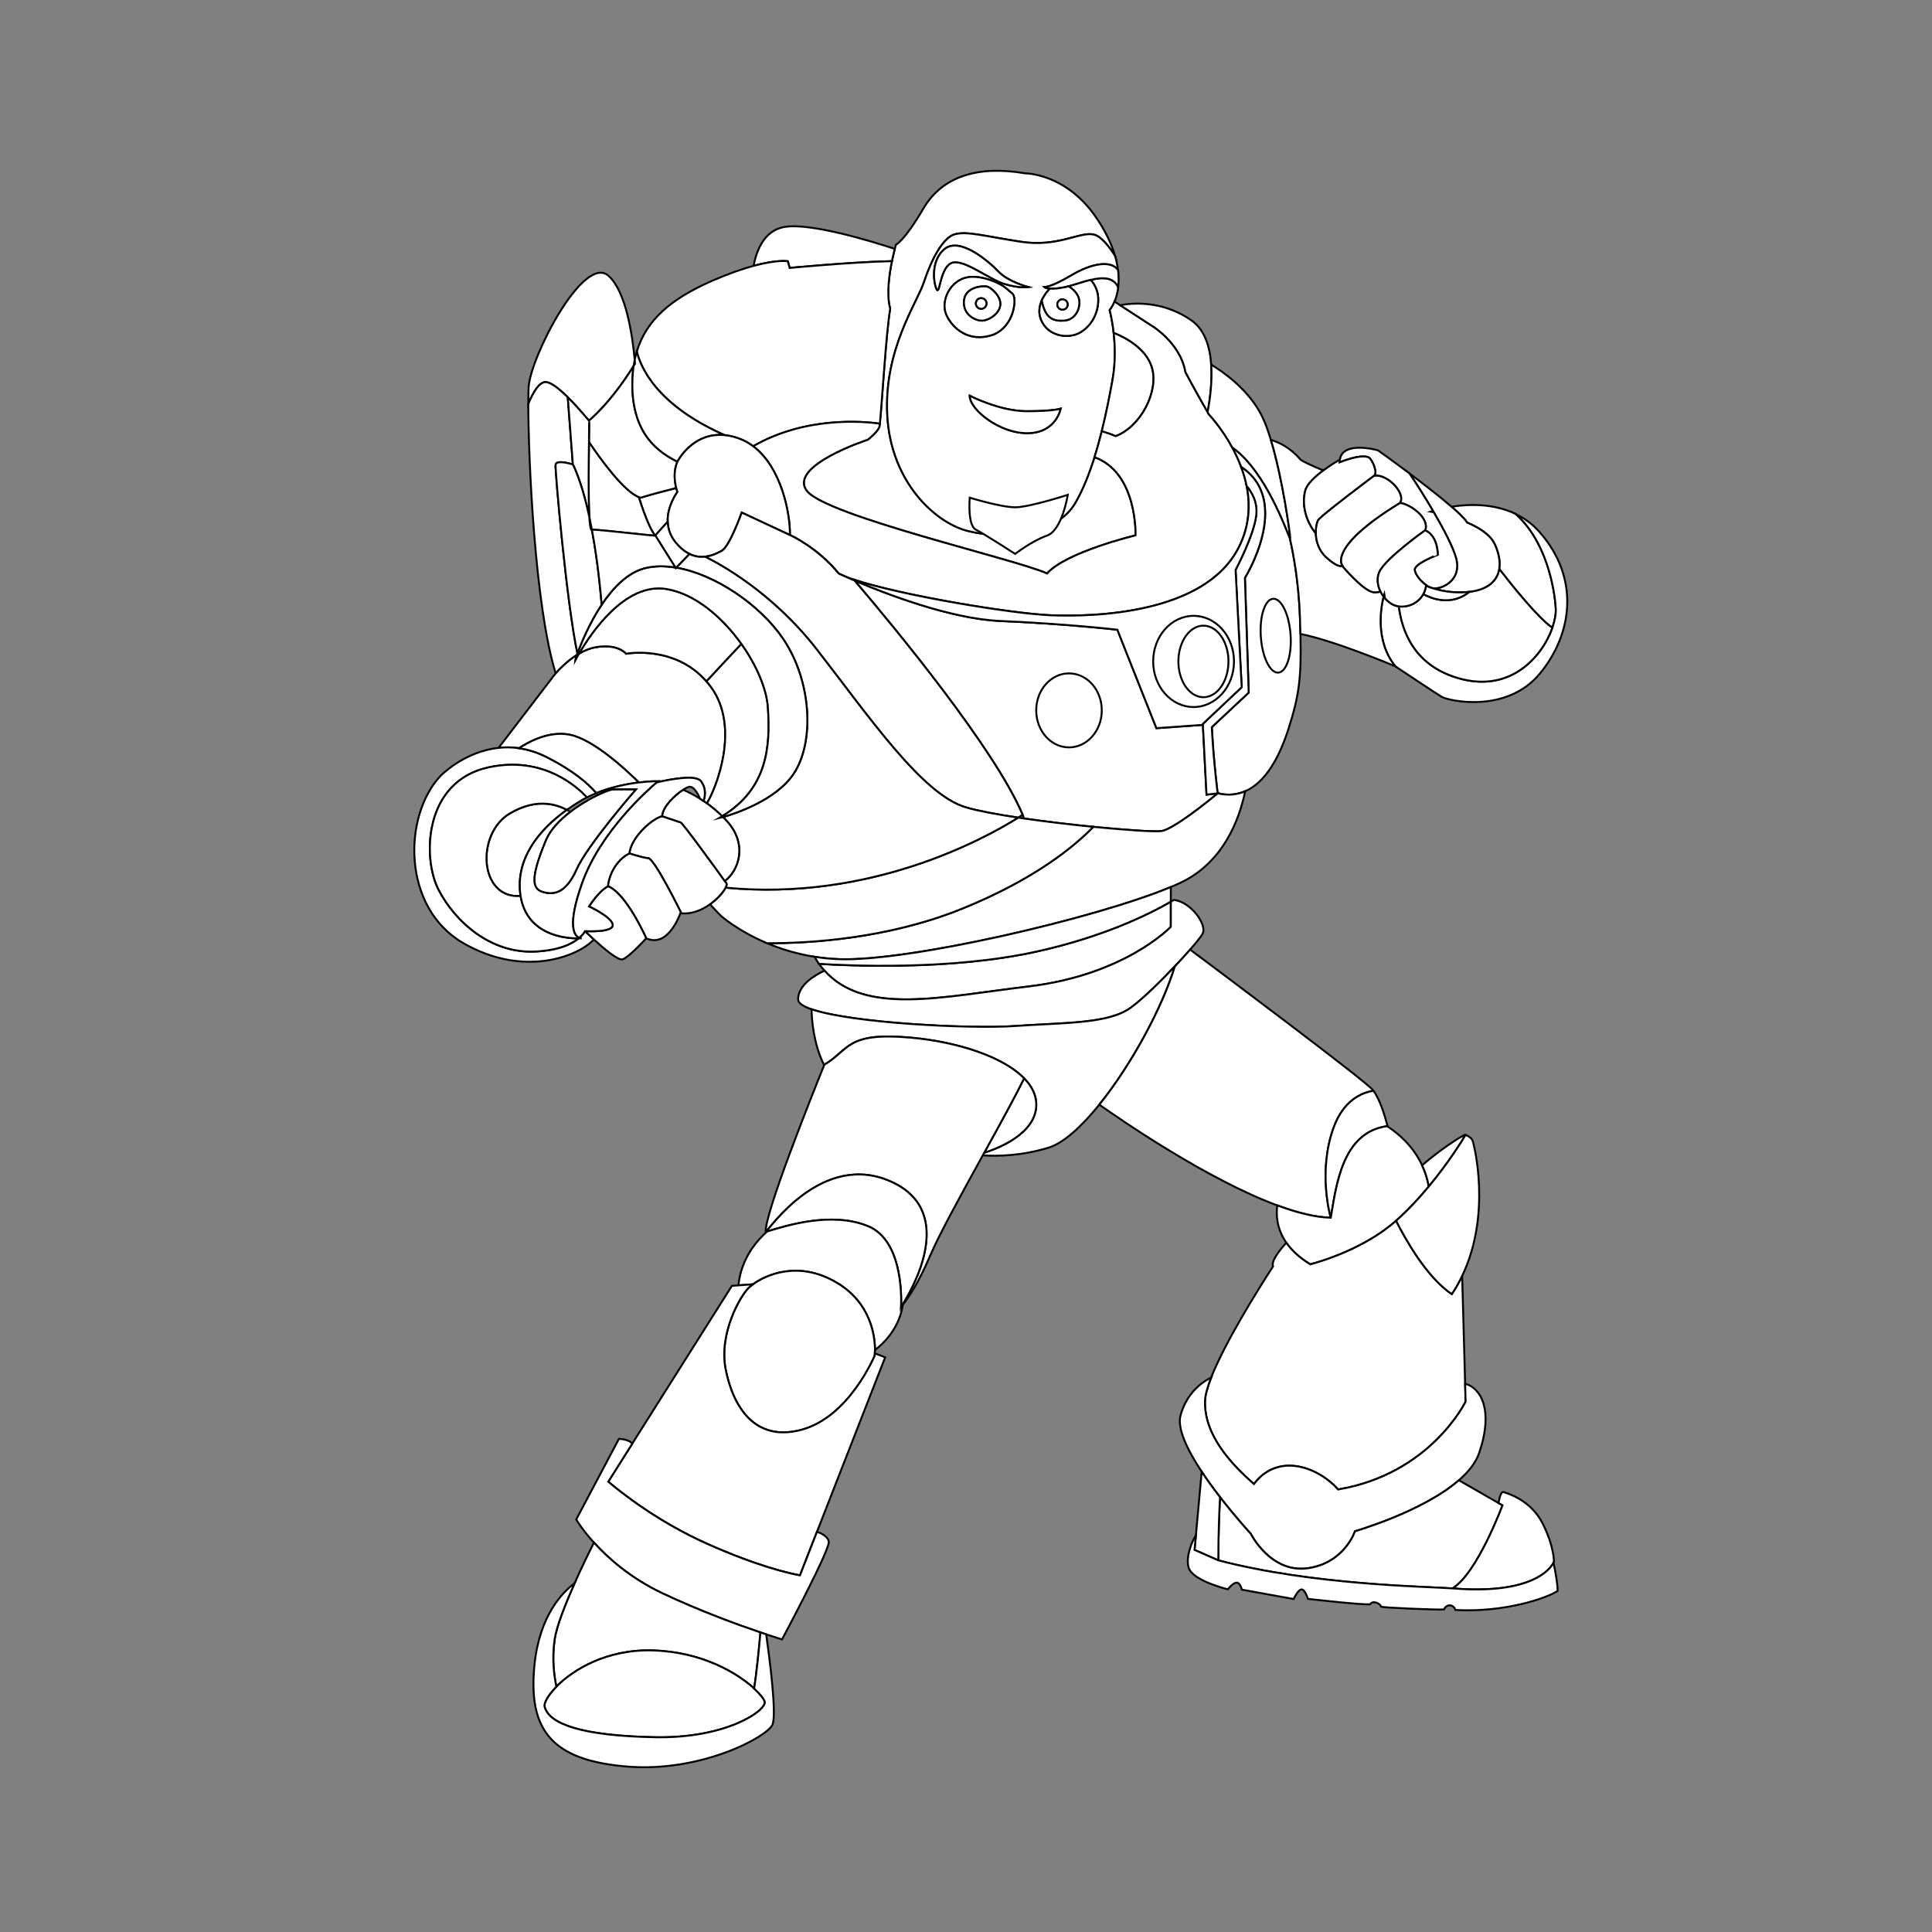 <?xml version="1.0" encoding="utf-8"?>
<!-- Generator: Adobe Illustrator 25.2.0, SVG Export Plug-In . SVG Version: 6.00 Build 0)  -->
<svg version="1.1" baseProfile="tiny" id="Layer_1" xmlns="http://www.w3.org/2000/svg" xmlns:xlink="http://www.w3.org/1999/xlink"
	 x="0px" y="0px" viewBox="0 0 1000 1000" overflow="visible" xml:space="preserve">
<rect x="0" y="0" width="1000" height="1000" fill="#808080" stroke="none"/>
<path fill="#FFFFFF" stroke="#000000" stroke-miterlimit="10" d="M587.77,277.1c0,0-35.76,8.57-45.82,19.74
	c-16.38-7.45-114.71-29.8-124.4-42.83c-9.68-13.04,31.66-26.45,31.66-26.45s5.21-4.1,5.96-6.7c0.06-0.22,0.15-0.76,0.23-1.57
	c0.96-8.65,3.31-48.27,5.36-59.52c-1.99-7.05-0.57-17.38,0.91-24.62c0.52-2.61,1.07-4.83,1.47-6.34c0.36-1.38,0.6-2.18,0.6-2.18
	s4.1-1.49,14.16-18.62c10.05-17.14,28.86-22.38,52.69-18.29c0,0,20.67-0.16,36.32,22.19c5.17,7.39,8.43,14.3,10.25,20.55
	c-3.09-4.88-7.23-10.19-11-11.06c-7.26-1.68-18.43,6.7-37.8,3.72c-19.36-2.98-27.37-5.48-33.89-3.95
	c-6.52,1.53-12.66,14.01-16.21,24.81c-3.53,10.8-20.86,35.01-18.99,69.09c1.86,34.07,24.39,55.12,41.15,59.59
	c16.76,4.47,46,3.35,56.24-14.52c3.92-6.83,7.15-14.99,9.84-23.52C588.86,244.66,587.77,277.1,587.77,277.1z"/>
<path fill="#FFFFFF" stroke="#000000" stroke-miterlimit="10" d="M578.78,148.7v-0.01c-2.41-5.41-8.14-5.28-14.21-3.82
	c1.6,1.87,3.54,4.93,3.82,8.95c0.5,6.95-2.73,14.27-9.06,18.12c-6.33,3.86-17.01,2.11-20.49-6.45c-1.5-3.71-0.84-7.23,0.4-10.02
	v-0.01c1.55-3.49,3.98-5.85,4.19-6.06c-2.26-0.17-2.84-0.79-2.84-0.79s3.47,0.13,13.9-6.08c10.43-6.22,20.46-7.98,24.2-2.75
	c-0.29-2.31-0.79-4.75-1.53-7.3c-3.09-4.88-7.23-10.19-11-11.06c-7.26-1.68-18.43,6.7-37.8,3.72c-19.36-2.98-27.37-5.48-33.89-3.95
	c-6.52,1.53-12.66,14.01-16.21,24.81c-3.53,10.8-20.86,35.01-18.99,69.09c1.86,34.07,24.39,55.12,41.15,59.59
	c16.76,4.47,46,3.35,56.24-14.52c3.92-6.83,7.15-14.99,9.84-23.52c1.4-4.42,2.64-8.94,3.77-13.43c2.37-9.47,4.17-18.75,5.57-26.55
	c1.63-9.03,1.33-17.79,0.59-24.43c-0.79-7.05-2.08-11.7-2.08-11.7c0.96-1.25,1.83-2.73,2.54-4.42
	C577.8,153.96,578.46,151.48,578.78,148.7z M485.09,150.09c-1.37-1.48-4.22-14.4,3.72-21.11c7.95-6.7,23.09,6.46,28.06,11.67
	c4.97,5.21,15.4,7.95,15.4,7.95s-4.85,0.74-12.66-1.74c-7.83-2.48-20.61-12.78-26.7-10.92C486.83,137.8,486.46,151.59,485.09,150.09
	z M489.93,163.13c-3.35-7.2,1.86-18.25,11.3-19.68c5.23-0.79,12.02,1.31,16.76,3.91c2.7,1.47,4.52,3.53,5.55,4.24
	c0.55,0.39,0.98,0.93,1.18,1.57c1.4,4.64-1.27,17.21-11.69,20.39C501.6,177.03,493.29,170.33,489.93,163.13z M532.27,224.21
	c-14.52,0.38-30.32-12.1-30.34-19.36c0,0,15.44,8,29.41,8c13.96,0,17.62-1.31,17.62-1.31S546.8,223.84,532.27,224.21z"/>
<path fill="#FFFFFF" stroke="#000000" stroke-miterlimit="10" d="M578.78,148.69c-2.41-5.41-8.14-5.28-14.21-3.82
	c-3.95,0.94-8.05,2.43-11.48,3.33c-0.59,0.16-1.16,0.29-1.7,0.41c-3.8,0.78-6.31,0.91-7.94,0.79c0,0,0,0-0.01,0
	c-2.26-0.17-2.84-0.79-2.84-0.79s3.47,0.13,13.9-6.08c10.43-6.22,20.46-7.98,24.2-2.75C579.09,143.01,579.09,145.99,578.78,148.69z"
	/>
<path fill="#FFFFFF" stroke="#000000" stroke-miterlimit="10" d="M532.27,148.61c0,0-4.85,0.74-12.66-1.74
	c-7.83-2.48-20.61-12.78-26.7-10.92c-6.08,1.86-6.45,15.64-7.82,14.15c-1.37-1.48-4.22-14.4,3.72-21.11
	c7.95-6.7,23.09,6.46,28.06,11.67C521.84,145.87,532.27,148.61,532.27,148.61z"/>
<path fill="#FFFFFF" stroke="#000000" stroke-miterlimit="10" d="M524.72,153.17c-0.2-0.64-0.63-1.18-1.18-1.57
	c-1.02-0.71-2.85-2.77-5.55-4.24c-4.74-2.6-11.53-4.7-16.76-3.91c-9.44,1.42-14.65,12.48-11.3,19.68
	c3.35,7.2,11.67,13.9,23.09,10.43C523.44,170.38,526.12,157.81,524.72,153.17z M517.75,157.82c-0.47,4.47-5.5,7.72-8.94,8.1
	c-3.45,0.38-10.43-2.79-9.86-10.15c0.55-7.36,9.81-7.92,11.91-7.45C512.95,148.8,518.21,153.35,517.75,157.82z"/>
<path fill="#FFFFFF" stroke="#000000" stroke-miterlimit="10" d="M510.85,148.33c-2.1-0.47-11.36,0.09-11.91,7.45
	c-0.56,7.36,6.42,10.52,9.86,10.15c3.45-0.38,8.47-3.63,8.94-8.1C518.21,153.35,512.95,148.8,510.85,148.33z M507.86,159.83
	c-1.52,0-2.75-1.23-2.75-2.75c0-1.53,1.23-2.75,2.75-2.75c1.52,0,2.75,1.22,2.75,2.75C510.61,158.6,509.38,159.83,507.86,159.83z"/>
<path fill="#FFFFFF" stroke="#000000" stroke-miterlimit="10" d="M559.33,171.94c-6.33,3.86-17.01,2.11-20.49-6.45
	c-1.5-3.71-0.84-7.23,0.4-10.02c1.77,9.37,5.97,10.83,11.46,10.48c5.5-0.34,8.38-5.53,7.91-10.27c-0.46-4.75-5.53-7.48-5.53-7.48
	c3.44-0.9,7.53-2.39,11.48-3.33c1.6,1.87,3.54,4.93,3.82,8.95C568.9,160.77,565.67,168.1,559.33,171.94z"/>
<circle fill="#FFFFFF" stroke="#000000" stroke-miterlimit="10" cx="507.86" cy="157.08" r="2.75"/>
<path fill="#FFFFFF" stroke="#000000" stroke-miterlimit="10" d="M558.61,155.68c-0.46-4.75-5.53-7.48-5.53-7.48
	c-0.59,0.16-1.16,0.29-1.7,0.41c-3.8,0.78-6.31,0.91-7.94,0.79c0,0,0,0-0.01,0c-0.21,0.21-2.64,2.57-4.19,6.06v0.01
	c1.77,9.37,5.97,10.83,11.46,10.48C556.2,165.61,559.08,160.43,558.61,155.68z M549.94,160.29c-1.48,0-2.69-1.2-2.69-2.67
	c0-1.48,1.2-2.67,2.69-2.67c1.47,0,2.67,1.19,2.67,2.67C552.62,159.09,551.41,160.29,549.94,160.29z"/>
<path fill="#FFFFFF" stroke="#000000" stroke-miterlimit="10" d="M552.62,157.61c0,1.47-1.2,2.67-2.67,2.67
	c-1.48,0-2.69-1.2-2.69-2.67c0-1.48,1.2-2.67,2.69-2.67C551.41,154.94,552.62,156.13,552.62,157.61z"/>
<path fill="#FFFFFF" stroke="#000000" stroke-miterlimit="10" d="M548.96,211.54c0,0-2.16,12.3-16.69,12.66
	c-14.52,0.38-30.32-12.1-30.34-19.36c0,0,15.44,8,29.41,8C545.3,212.85,548.96,211.54,548.96,211.54z"/>
<path fill="#FFFFFF" stroke="#000000" stroke-miterlimit="10" d="M463.14,128.82c-0.41,1.52-0.95,3.73-1.47,6.34
	c-21.66,0.51-52.92,3.51-52.92,3.51l-0.99-3.47c0,0-5.37-0.94-17.72,2.4c1.46-7.62,5.32-18.04,15.49-20.04
	C418.87,114.93,451.51,125,463.14,128.82z"/>
<path fill="#FFFFFF" stroke="#000000" stroke-miterlimit="10" d="M328.53,186.3c-0.22,1.02-0.41,2.07-0.56,3.13v0.01
	c-12.16,19.55-23.13,28.29-23.13,28.29c-0.28-0.23-5.4-6.6-10.95-12.09c-4.18-4.14-8.61-7.77-11.39-7.87
	c-3.53-0.14-6.81,5.85-9.05,11.31c0-3.89,0.06-6.87,0.17-8.7c0.93-15.64,28.49-69.09,41.35-57.61
	C324.09,150.93,327.38,173.77,328.53,186.3z"/>
<path fill="#FFFFFF" stroke="#000000" stroke-miterlimit="10" d="M298.88,338.2c-0.1,0.28-0.2,0.55-0.28,0.8
	c-4.74,3.01-8.7,6.95-10.97,9.54c-10.85-34.95-14.16-111.22-14.19-139.46c2.24-5.45,5.52-11.44,9.05-11.31
	c2.78,0.09,7.21,3.73,11.39,7.87l2.63,34.72v0.05c0,0-8.57-2.79-8.93,0.19C287.25,243.2,293.32,312.42,298.88,338.2z"/>
<path fill="#FFFFFF" stroke="#000000" stroke-miterlimit="10" d="M350.64,254.62c0,0-5.32,7.06-5.04,15.41
	c-2.78,3.05-6.31,6.96-6.38,7.19c-3.01-3.02-7.01-14.93-8.61-19.96c0.31,0.14,0.62,0.25,0.92,0.33c6.34-1.93,14.37-3.99,18.49-5.03
	C350.34,253.85,350.64,254.62,350.64,254.62z"/>
<path fill="#FFFFFF" stroke="#000000" stroke-miterlimit="10" d="M339.22,277.23c-0.11,0.36-24.93-2.75-32.86-3.09
	c-0.42-2.27-0.86-4.4-1.3-6.42v-0.04c-0.6-9.68-0.34-27.44-0.21-38.96c5.9,8.78,17.79,25.3,25.76,28.56
	C332.2,262.29,336.21,274.21,339.22,277.23z"/>
<path fill="#FFFFFF" stroke="#000000" stroke-miterlimit="10" d="M460.76,159.78c-2.05,11.24-4.4,50.87-5.36,59.52
	c-7.96-1.13-38.24-4.05-65.56,11.69c-2.3-1.73-4.85-3.15-7.67-4.14c-2.54-0.89-4.92-1.41-7.14-1.62
	c-35.62-15.76-43.62-35.63-45.42-43.27c4.91-16.33,17.73-27.32,38.9-36.58c8.74-3.82,15.86-6.25,21.51-7.77
	c12.35-3.34,17.72-2.4,17.72-2.4l0.99,3.47c0,0,31.26-3,52.92-3.51C460.18,142.4,458.77,152.72,460.76,159.78z"/>
<path fill="#FFFFFF" stroke="#000000" stroke-miterlimit="10" d="M577.42,225.76c-2.78-1.16-5.23-2-7.15-2.56
	c2.37-9.47,4.17-18.75,5.57-26.55c1.63-9.03,1.33-17.79,0.59-24.43c5.74,2.31,16.71,7.91,19.77,17.85
	C599.99,202.35,590.55,220.9,577.42,225.76z"/>
<path fill="#FFFFFF" stroke="#000000" stroke-miterlimit="10" d="M641.14,283.43c-17.63,34.51-75.23,36-97.82,35
	c-19.93-0.88-76.97-10.25-101.38-18.42c-1.53-0.5-2.94-1.01-4.19-1.52h-0.01c-1.68-0.74-2.83-1.27-3.35-1.52
	c-0.21-0.09-0.31-0.15-0.31-0.15c-10.68-13.17-24.59-19.61-24.59-19.61l-0.63-0.29c0.15-11.22-4.44-34.98-19.02-45.94
	c27.31-15.75,57.6-12.82,65.56-11.69c-0.08,0.8-0.17,1.35-0.23,1.57c-0.74,2.6-5.96,6.7-5.96,6.7s-41.34,13.41-31.66,26.45
	c9.69,13.03,108.01,35.38,124.4,42.83c10.06-11.17,45.82-19.74,45.82-19.74s1.1-32.44-21.26-40.47c1.4-4.42,2.64-8.94,3.77-13.43
	c1.91,0.56,4.37,1.4,7.15,2.56c13.12-4.86,22.57-23.42,18.78-35.69c-3.06-9.94-14.03-15.54-19.77-17.85
	c-0.79-7.05-2.08-11.7-2.08-11.7c0.96-1.25,1.83-2.73,2.54-4.42l2.92,1.89l15.4,9.98c0,0,15.64,8.83,18.38,24.65
	c5.09,9.55,9.72,17.66,11.46,20.67c0,0,0,0.01,0,0.02c0.45,0.79,0.7,1.22,0.7,1.22s6.44,6.7,12.11,17.16
	c1.65,3.04,3.24,6.41,4.58,10.02c1.17,3.12,2.16,6.45,2.84,9.91v0.01C647.23,261.48,646.75,272.44,641.14,283.43z"/>
<path fill="#FFFFFF" stroke="#000000" stroke-miterlimit="10" d="M350.02,252.58c-4.13,1.03-12.15,3.09-18.49,5.03
	c-0.3-0.08-0.61-0.2-0.92-0.33c-7.96-3.26-19.85-19.78-25.76-28.56v-0.01c0.08-6.38,0.13-10.86-0.02-10.97
	c0,0,10.97-8.74,23.13-28.29c-0.44,3.02-0.66,6.2-0.66,9.56c0,26.32,14.15,35.27,23.33,39.98
	C348.39,244.01,349.28,249.63,350.02,252.58z"/>
<path fill="#FFFFFF" stroke="#000000" stroke-miterlimit="10" d="M375.03,225.23c-16.67-1.61-24.4,13.75-24.4,13.75
	c-9.18-4.71-23.33-13.66-23.33-39.98c0-3.36,0.22-6.54,0.66-9.56v-0.01c0.25-0.39,0.49-0.78,0.73-1.18
	c-0.05-0.62-0.1-1.26-0.17-1.95c0.29-1.48,0.66-2.94,1.09-4.34C331.41,189.6,339.41,209.47,375.03,225.23z"/>
<path fill="#FFFFFF" stroke="#000000" stroke-miterlimit="10" d="M625.05,213.29c-1.74-3.01-6.37-11.12-11.46-20.67
	c-2.74-15.82-18.38-24.65-18.38-24.65l-15.4-9.98c4.92-0.98,21.41-3.1,37.01,7.96c6.79,4.81,9.45,13.56,10.09,22.76
	C627.54,197.54,626.29,206.77,625.05,213.29z"/>
<path fill="#FFFFFF" stroke="#000000" stroke-miterlimit="10" d="M667.84,278.77c0,0.19-0.06,0.14-0.2-0.11v-0.01
	c-1.59-3.06-12.31-34.59-29.78-46.96c-5.67-10.46-12.11-17.16-12.11-17.16s-0.25-0.43-0.7-1.22c0-0.01,0-0.02,0-0.02
	c1.24-6.52,2.49-15.75,1.86-24.58c5.59,3.38,19.55,12.84,26.4,26.94c1.61,3.3,3.11,7.46,4.5,12.05h0.01
	C663.96,247.93,667.84,276.65,667.84,278.77z"/>
<path fill="#FFFFFF" stroke="#000000" stroke-miterlimit="10" d="M666.91,377.29c-4.57,14.22-11.63,27.56-22.39,32.25h-0.01
	c-4.15,1.81-8.85,2.33-14.17,1.11c-0.04,0-0.07-0.01-0.11-0.02c-2.61-22.35-2.98-34.26-2.98-34.26l19.08-17.88l-1.95-59.4
	c0,0,24.82-39.63-1.93-57.37c-1.34-3.62-2.93-6.98-4.58-10.02c17.47,12.37,28.19,43.9,29.78,46.96v0.01
	c1.93,8.48,4.64,23.22,5.22,41.09c0.09,3,0.18,5.79,0.24,8.39C673.62,350.32,672.57,359.63,666.91,377.29z"/>
<path fill="#FFFFFF" stroke="#000000" stroke-miterlimit="10" d="M630.34,410.64c-6.36,5.22-23.18,18.63-29.16,19.53
	c-3.16,0.47-17.77-0.46-35.29-2.19c-11.48-1.15-24.22-2.63-35.79-4.31c-0.24-0.63-0.51-1.27-0.78-1.93
	c-14.49-34.3-66.59-97.29-86.98-121.25c15.45,6.58,49.51,19.82,75.43,20.93c34.61,1.49,60.56,4.53,60.56,4.53l20.23,50.96
	l24.05-1.72l1.89,36.12l5.72-0.69C630.26,410.63,630.29,410.64,630.34,410.64z"/>
<path fill="#FFFFFF" stroke="#000000" stroke-miterlimit="10" d="M408.86,276.93l-24.94-11.63c0,0-6.21,17.63-10.43,19.86
	c-1.88,1-4.91,2.59-8.56,2.98h-0.01c-2.48,0.27-5.22-0.01-8.09-1.43c-2.35-1.15-4.78-3.05-7.19-6.02c-2.84-3.5-3.93-7.19-4.04-10.66
	c-0.28-8.35,5.04-15.41,5.04-15.41s-0.29-0.77-0.62-2.05c-0.74-2.95-1.63-8.57,0.62-13.59c0,0,7.73-15.36,24.4-13.75
	c2.22,0.21,4.6,0.73,7.14,1.62c2.82,0.99,5.37,2.4,7.67,4.14C404.42,241.95,409,265.71,408.86,276.93z"/>
<path fill="#FFFFFF" stroke="#000000" stroke-miterlimit="10" d="M646.32,358.48l-19.08,17.88c0,0,0.37,11.91,2.98,34.26l-5.72,0.69
	l-1.89-36.12l-0.03-0.51l20.11-18.99l-3.17-60.71c0,0,9.5-17.88,10.7-28.31c0.79-6.87-2.56-12.2-4.95-15.05v-0.01
	c-0.68-3.46-1.67-6.78-2.84-9.91c26.75,17.73,1.93,57.37,1.93,57.37L646.32,358.48z"/>
<path fill="#FFFFFF" stroke="#000000" stroke-miterlimit="10" d="M650.23,266.67c-1.2,10.43-10.7,28.31-10.7,28.31l3.17,60.71
	l-20.11,18.99l0.03,0.51l-24.05,1.72l-20.23-50.96c0,0-25.96-3.04-60.56-4.53c-25.92-1.11-59.98-14.35-75.43-20.93
	c-0.14-0.17-0.27-0.32-0.4-0.47c24.41,8.17,81.45,17.54,101.38,18.42c22.59,0.99,80.2-0.49,97.82-35
	c5.61-10.99,6.09-21.95,4.14-31.81C647.67,254.47,651.03,259.81,650.23,266.67z"/>
<path fill="#FFFFFF" stroke="#000000" stroke-miterlimit="10" d="M644.51,409.53c-3.06,14.75-11.34,37.01-33.66,47.46
	c-1.49,0.7-3.1,1.41-4.84,2.14c-38.92,16.29-136.05,38.76-171.94,37.33c-4.38-0.18-8.56-0.61-12.53-1.25h-0.01
	c-9.38-1.49-17.6-4.12-24.47-7c22.56,0.05,62.69-2.45,100.76-17.82c37.83-15.28,58.45-32.52,68.07-42.42
	c17.51,1.73,32.13,2.66,35.29,2.19c5.99-0.9,22.8-14.3,29.16-19.53C635.65,411.86,640.36,411.34,644.51,409.53z"/>
<path fill="#FFFFFF" stroke="#000000" stroke-miterlimit="10" d="M565.89,427.97c-9.61,9.91-30.24,27.15-68.07,42.42
	c-38.07,15.37-78.2,17.87-100.76,17.82h-0.01c-15.18-6.38-23.81-14.1-23.81-14.1s-2.53-2.49-5.73-6.09c3.94-2.81,6.9-6.27,8.05-8.58
	c74.92,7.2,134-25.32,151.45-36.24h0.01c1.01,0.16,2.04,0.3,3.08,0.46C541.67,425.34,554.4,426.82,565.89,427.97z"/>
<path fill="#FFFFFF" stroke="#000000" stroke-miterlimit="10" d="M529.31,421.74c-0.66,0.43-1.43,0.92-2.3,1.47h-0.01
	c-11.14-1.67-20.93-3.5-27.14-5.33c-22.73-6.71-50.28-47.3-77.28-81.94c-22.91-29.38-49.99-44.03-57.66-47.79
	c3.65-0.39,6.68-1.97,8.56-2.98c4.22-2.24,10.43-19.86,10.43-19.86l24.94,11.63l0.63,0.29c0,0,13.91,6.45,24.59,19.61
	c0,0,0.1,0.05,0.31,0.15c0.95,0.5,2.07,1,3.35,1.52h0.01c1.25,0.55,2.79,1.23,4.59,1.99C462.72,324.44,514.82,387.43,529.31,421.74z
	"/>
<path fill="#FFFFFF" stroke="#000000" stroke-miterlimit="10" d="M527.01,423.21c-17.45,10.92-76.53,43.44-151.45,36.24
	c0.53-1.04,0.69-1.86,0.41-2.27c-0.15-0.21-0.43-0.62-0.84-1.18c7.08-5.25,12.25-18.95,0.84-31.29c-0.57-0.62-1.15-1.22-1.73-1.8
	c6.7-1.93,27.62-8.87,36.62-22.53c10.8-16.39,9.31-47.86-5.59-69.83c-11.66-17.2-34.85-33.26-55.26-36.74l6.83-7.09
	c2.86,1.42,5.61,1.7,8.09,1.43h0.01c7.67,3.76,34.74,18.41,57.66,47.79c27,34.64,54.55,75.23,77.28,81.94
	C506.08,419.71,515.87,421.54,527.01,423.21z"/>
<path fill="#FFFFFF" stroke="#000000" stroke-miterlimit="10" d="M606.01,466.71v13c0,0-23.46,24.95-73.74,30.91
	c-44.98,5.34-84.62,15.13-105.51-8.2c-1-1.11-1.94-2.28-2.84-3.54c14.61,0.95,67.92,3.51,112.45-6.31
	C570.38,485.07,593.82,473.71,606.01,466.71z"/>
<path fill="#FFFFFF" stroke="#000000" stroke-miterlimit="10" d="M606.01,459.13v7.58c-12.19,7-35.63,18.36-69.64,25.85
	c-44.53,9.82-97.84,7.26-112.45,6.31v-0.01c-0.85-1.15-1.63-2.36-2.37-3.65c3.97,0.65,8.15,1.08,12.53,1.25
	C469.96,497.89,567.09,475.42,606.01,459.13z"/>
<path fill="#FFFFFF" stroke="#000000" stroke-miterlimit="10" d="M622.4,483.43c-0.84,1.45-3.19,4.4-6.39,8.08
	c-2.29,2.62-5.01,5.62-7.93,8.71c-7.6,8.05-16.53,16.74-22.54,21.2c-11.55,8.57-33.52,7.82-60.71,9.69
	c-22.44,1.54-83.98-1.5-104.76-8.71c-4.4-1.52-6.97-3.23-6.97-5.12c0-7.29,8.25-12.34,13.67-14.86
	c20.9,23.33,60.53,13.54,105.51,8.2c50.28-5.96,73.74-30.91,73.74-30.91v-13c0.55-0.32,1.08-0.63,1.58-0.93h0.01
	C616.56,466.88,625.04,478.81,622.4,483.43z"/>
<path fill="#FFFFFF" stroke="#000000" stroke-miterlimit="10" d="M608.07,500.22c-6.41,21.25-22.58,51.11-39.07,71.53
	c-9.22,11.43-18.54,19.91-26.3,22.29c-13.91,4.26-26.34,4.48-34.02,3.97c0.25-0.45,0.5-0.91,0.75-1.36
	c6.68-2.1,26.94-9.72,26.94-24.95c0-4.9-2.29-9.47-6.29-13.56c-10.87-11.15-34.38-18.9-58.89-21.08
	c-33.37-2.97-31.31,6.25-44.52,14.04c-0.05,0.04-0.11,0.07-0.17,0.1c-5.25-10.74-6.31-22.35-6.44-28.82
	c20.78,7.21,82.32,10.25,104.76,8.71c27.19-1.87,49.16-1.12,60.71-9.69C591.54,516.96,600.47,508.26,608.07,500.22z"/>
<path fill="#FFFFFF" stroke="#000000" stroke-miterlimit="10" d="M710.89,564.58c-6.46,1.08-15.53,5.19-20.58,19.03
	c-8.44,23.09-1.48,46.69-1.48,46.69c-7.99-0.19-17.53-2.61-27.71-6.38c-36.24-13.44-80.58-44-92.11-52.16
	c16.49-20.43,32.66-50.28,39.07-71.53c2.93-3.09,5.64-6.09,7.93-8.71c15.14,11.31,89.74,67.15,94.42,72.5
	C710.57,564.19,710.73,564.38,710.89,564.58z"/>
<path fill="#FFFFFF" stroke="#000000" stroke-miterlimit="10" d="M718.21,582.88c-0.09,0.01-0.17,0.02-0.25,0.04
	c-0.01,0-0.01,0-0.01,0c-23.25,3.18-26.3,30.87-29.13,47.38c0,0-6.96-23.59,1.48-46.69c5.06-13.83,14.13-17.95,20.58-19.03
	C714,568.62,716.61,576.78,718.21,582.88z"/>
<path fill="#FFFFFF" stroke="#000000" stroke-miterlimit="10" d="M739.54,614.13c-5.02,6.06-10.77,12.29-16.93,17.71
	c-0.25,0.24-0.51,0.46-0.77,0.69c-12.67,10.97-30.33,18.29-43.65,21.89c-5.8-3.52-9.75-7.37-12.39-11.19
	c-5.06-7.31-5.34-14.56-4.69-19.32c10.18,3.77,19.72,6.2,27.71,6.38c2.83-16.51,5.88-44.2,29.13-47.38c0,0,0,0,0.01,0
	c0.09,0.07,0.2,0.14,0.31,0.21c5.09,3.29,13,9.73,17.82,20.04C737.62,606.43,738.83,610.07,739.54,614.13z"/>
<path fill="#FFFFFF" stroke="#000000" stroke-miterlimit="10" d="M758.55,587.43c-0.6,1.2-8.06,13.52-19.01,26.71
	c-0.71-4.06-1.92-7.7-3.45-10.96c6.37-5.57,12.74-10.08,17.06-12.85c0.3-0.19,0.59-0.38,0.87-0.55c0.68-0.42,1.29-0.79,1.83-1.11
	c0.92-0.54,1.63-0.93,2.1-1.15c0.16-0.07,0.29-0.14,0.39-0.16C758.4,587.37,758.46,587.39,758.55,587.43z"/>
<path fill="#FFFFFF" stroke="#000000" stroke-miterlimit="10" d="M758.59,725.52c0,0-18.13,37.43-65.99,45.43
	c-10.05-11.36-30.91-19.55-43.57-2.79c-11.17-9.87-25.88-24.95-25.33-43.02c0.09-3.07,1.29-7.27,3.21-12.15
	c7.13-18.16,24.27-45.55,32.01-57.51c-1.14-2.84,3.98-9.04,6.89-12.25c2.64,3.82,6.59,7.67,12.39,11.19
	c13.31-3.6,30.97-10.92,43.65-21.89c0.26-0.23,0.52-0.45,0.77-0.69c4.94,9.77,15.98,29.36,28.84,37.99
	c2.05-3.07,3.82-6.23,5.35-9.43l1.54,55.79L758.59,725.52z"/>
<path fill="#FFFFFF" stroke="#000000" stroke-miterlimit="10" d="M756.8,660.41c-1.53,3.2-3.3,6.35-5.35,9.43
	c-12.86-8.63-23.9-28.22-28.84-37.99c6.15-5.42,11.91-11.65,16.93-17.71c10.95-13.19,18.41-25.51,19.01-26.71
	c0.88,0.34,2.96,1.3,3.62,2.89C762.92,592.18,772.23,628.26,756.8,660.41z"/>
<path fill="#FFFFFF" stroke="#000000" stroke-miterlimit="10" d="M765.64,751.96c-1.74,5.13-5.57,9.9-10.52,14.21
	c-18.76,16.36-53.76,26.38-53.76,26.38s-5.4,16.58-24.59,19.18c-19.17,2.61-29.41-17.88-29.41-17.88s-7.6-8.22-15.87-18.93
	c-3.2-4.13-6.49-8.63-9.49-13.17v-0.01c-7.29-11.03-12.83-22.32-10.96-29.15c3.22-11.69,11.22-17.27,15.87-19.6
	c-1.92,4.88-3.11,9.08-3.21,12.15c-0.55,18.07,14.16,33.14,25.33,43.02c12.66-16.76,33.52-8.57,43.57,2.79
	c47.86-8,65.99-45.43,65.99-45.43l-0.25-9.32C766.36,718.33,773.23,729.6,765.64,751.96z"/>
<path fill="#FFFFFF" stroke="#000000" stroke-miterlimit="10" d="M777.71,779.15c0,0-13.04,35.2-25.88,43.02
	c-12.85-0.93-72.44-1.67-121.23-14.52c0-13.87,0.51-25.76,0.89-32.72c8.28,10.71,15.87,18.93,15.87,18.93s10.24,20.49,29.41,17.88
	c19.18-2.6,24.59-19.18,24.59-19.18s35-10.02,53.76-26.38l20.53,11.8L777.71,779.15z"/>
<path fill="#FFFFFF" stroke="#000000" stroke-miterlimit="10" d="M631.49,774.92c-0.38,6.96-0.89,18.85-0.89,32.72l-12.3-5.4
	l0.69-7.53l3.01-32.95C625,766.29,628.29,770.8,631.49,774.92z"/>
<path fill="#FFFFFF" stroke="#000000" stroke-miterlimit="10" d="M804.33,808.38c0,0-0.06,0.18-0.23,0.5
	c-1.43,2.83-10.68,16.71-52.28,13.28c12.84-7.82,25.88-43.02,25.88-43.02l-2.06-1.18c0.4-2.57,1.25-6.21,2.8-5.64
	c2.36,0.87,13.97,4.22,20.02,16.23C804.52,800.57,804.33,808.38,804.33,808.38z"/>
<path fill="#FFFFFF" stroke="#000000" stroke-miterlimit="10" d="M806.2,823.47c-5.04,3.45-26.73,11.26-52.89,9.86
	c-1.02-3.17-4.74-3.17-5.86-0.27c-3.73,0.27-31.47-0.93-32.59-1.4c-0.56-2.05-4.66-3.35-5.59-1.31c-3.26,0.56-32.31-2.79-32.31-2.79
	s-1.58-5.25-3.45-4.86c-1.86,0.39-3.91,4.95-3.91,4.95l-26.81-4.85c0,0-0.84-3.63-2.71-3.63c-1.86,0-4.56,3.45-4.56,3.45
	s-18.35-4.38-20.3-11.27c-1.59-5.6,1.76-13.62,3.76-16.66l-0.69,7.53l12.3,5.4c48.79,12.85,108.38,13.59,121.23,14.52
	c41.6,3.43,50.85-10.45,52.28-13.28C804.9,812.67,806.33,820.02,806.2,823.47z"/>
<path fill="#FFFFFF" stroke="#000000" stroke-miterlimit="10" d="M536.37,571.7c0,15.23-20.26,22.85-26.94,24.95
	c8.24-14.96,16.16-29.35,20.65-38.52C534.08,562.23,536.37,566.8,536.37,571.7z"/>
<path fill="#FFFFFF" stroke="#000000" stroke-miterlimit="10" d="M530.08,558.14c-4.48,9.16-12.4,23.55-20.65,38.52
	c-0.25,0.45-0.5,0.91-0.75,1.36c-11.08,20.1-22.58,41.01-27.06,51.52c-6.59,15.49-12.09,23.03-14.26,25.67
	c0.02-0.17,0.05-0.33,0.07-0.49v-0.01c5.32-8.45,27.24-47.06-5.17-62.6c-36.5-17.5-64.68,25.14-65.92,25.52
	c-0.64-9.16,23.1-68.63,30.33-86.52c13.22-7.8,11.15-17.01,44.52-14.04C495.7,539.24,519.21,546.99,530.08,558.14z"/>
<path fill="#FFFFFF" stroke="#000000" stroke-miterlimit="10" d="M467.43,674.71v0.01c-0.55,0.87-0.92,1.42-1.03,1.59
	c-0.03,0.03-0.04,0.05-0.04,0.05s2.24-33.9-17.14-41.71c-18.88-7.64-41.67-0.38-52.11,2.75h-0.01c-0.26,0.08-0.51,0.16-0.76,0.23
	c1.24-0.38,29.42-43.02,65.92-25.52C494.67,627.64,472.74,666.25,467.43,674.71z"/>
<path fill="#FFFFFF" stroke="#000000" stroke-miterlimit="10" d="M467.35,675.21c-0.94,6.07-4.14,15.6-14.47,23.58
	c-0.01-6.84-1.9-24.31-19.86-34.91c-19.8-11.69-36.56-4-43.31,0.88l-7.51,0.54c1.4-14.06,9.76-23.41,14.9-27.91h0.01
	c10.44-3.12,33.23-10.39,52.11-2.75c19.37,7.82,17.14,41.71,17.14,41.71s0.01-0.02,0.04-0.05
	C466.52,676.18,466.85,675.83,467.35,675.21z"/>
<path fill="#FFFFFF" stroke="#000000" stroke-miterlimit="10" d="M452.88,698.79c0,0.68-0.01,1.24-0.04,1.69v0.01
	c-0.03,0.76-0.08,1.18-0.08,1.18s-13.04,31.66-37.8,38.37c-24.76,6.7-35.69-12.66-39.36-31.28c-3.66-18.63,7.61-37.99,11.8-42.09
	c0.54-0.52,1.32-1.19,2.32-1.91c6.75-4.88,23.51-12.57,43.31-0.88C450.98,674.48,452.87,691.95,452.88,698.79z"/>
<path fill="#FFFFFF" stroke="#000000" stroke-miterlimit="10" d="M458.16,702.55l-35.29,90.28l-8.81,22.56
	c-4.89-0.89-21.64-4.51-48.15-16.38c-25.77-11.53-44.73-26.7-51.07-32.12l12.43-19.69l51.56-81.65l3.36-0.25l7.51-0.54
	c-1,0.72-1.78,1.39-2.32,1.91c-4.19,4.1-15.45,23.46-11.8,42.09c3.67,18.62,14.6,37.98,39.36,31.28
	c24.76-6.71,37.8-38.37,37.8-38.37s0.05-0.42,0.08-1.18L458.16,702.55z"/>
<path fill="#FFFFFF" stroke="#000000" stroke-miterlimit="10" d="M404.77,848.55c0,0-3.05-0.91-8.19-2.61
	c-0.93-0.3-1.92-0.64-2.98-0.99c-11.72-3.97-31.15-11.01-50.66-20.23c-16.66-7.87-28.32-18.31-35.53-26.29
	c-6.23-6.89-9.16-11.95-9.16-11.95l22.09-41.71c0,0,4.98,0,6.93,2.45l-12.43,19.69c6.34,5.42,25.31,20.6,51.07,32.12
	c26.51,11.87,43.26,15.5,48.15,16.38l8.81-22.56c2.3,0.8,5.63,2.41,6.11,5.06C429.72,801.99,404.77,848.55,404.77,848.55z"/>
<path fill="#FFFFFF" stroke="#000000" stroke-miterlimit="10" d="M393.6,844.94c-0.68,7.72-1.97,21.28-3.28,29.01
	c-8.59-7.85-26.85-18.99-52.59-19.7c-23.68-0.66-41.06,9.98-49.74,18.77c-1.09-5.07-2.43-14.02-0.92-24.47
	c0.98-6.79,5.56-18.33,10.36-29.08v-0.01c3.71-8.33,7.55-16.19,9.99-21.03c7.21,7.98,18.87,18.42,35.53,26.29
	C362.45,833.93,381.88,840.97,393.6,844.94z"/>
<path fill="#FFFFFF" stroke="#000000" stroke-miterlimit="10" d="M338.85,899.19c-37.37-0.74-54.75-6.7-56.99-15.88
	c-0.44-1.8,1.71-5.8,6.13-10.29c8.67-8.79,26.06-19.42,49.74-18.77c25.74,0.71,44,11.85,52.59,19.7c3.34,3.06,5.22,5.62,5.51,6.88
	C396.82,885.3,376.22,899.95,338.85,899.19z"/>
<path fill="#FFFFFF" stroke="#000000" stroke-miterlimit="10" d="M399.8,892.75c-2.98,6.45-37.24,24.83-75.47,21.6
	c-38.24-3.23-51.15-18.38-47.68-52.64c2.63-25.98,14.97-37.96,20.78-42.24c-4.8,10.75-9.37,22.29-10.36,29.08
	c-1.52,10.45-0.17,19.4,0.92,24.47c-4.42,4.49-6.57,8.5-6.13,10.29c2.24,9.18,19.62,15.14,56.99,15.88
	c37.37,0.75,57.97-13.9,56.98-18.37c-0.28-1.25-2.16-3.81-5.51-6.88c1.31-7.72,2.6-21.28,3.28-29.01c1.06,0.36,2.05,0.69,2.98,0.99
	C398.26,857.77,402.18,887.6,399.8,892.75z"/>
<path fill="#FFFFFF" stroke="#000000" stroke-miterlimit="10" d="M365.9,415.81c-0.61-0.44-1.2-0.86-1.79-1.24
	c0.36-0.88,2.06-5.73-1.31-10.22c-2.6-3.47-15.35-1.13-22.82,0.61c0.47-0.4,0.72-0.61,0.72-0.61s-4.03-0.06-10.05,0.67
	c-6.02-5.99-23.35-22.33-35.88-24.75c-10.21-1.97-20.43,3.26-26.15,7c-3.69-0.53-7.23-0.54-10.56-0.18l27.47-35.87
	c0.09-0.23,0.84-1.25,2.1-2.67c2.27-2.59,6.23-6.53,10.97-9.54c-0.61,1.72-0.94,2.82-0.96,3.06c0.09-0.17,0.6-1.17,1.49-2.74
	c0-0.01,0-0.01,0-0.01c0.17-0.3,0.36-0.64,0.56-0.98v-0.01c2.67-1.56,5.58-2.79,8.55-3.31c11.73-2.05,15.83,3.35,15.83,3.35
	s25.02-4.7,41.57,14.27c0.89,1,1.74,2.08,2.57,3.23C383.28,376.76,370.64,408.14,365.9,415.81z"/>
<path fill="#FFFFFF" stroke="#000000" stroke-miterlimit="10" d="M373.8,422.48c-2.65-2.61-5.34-4.82-7.9-6.67
	c4.73-7.67,17.38-39.05,2.31-59.95c-0.83-1.15-1.68-2.23-2.57-3.23c4.82-5.2,14.45-15.58,18.1-19.37
	c7.87,11.06,13.05,23.27,13.71,32.66C398.9,386.66,397.16,408.3,373.8,422.48z"/>
<path fill="#FFFFFF" stroke="#000000" stroke-miterlimit="10" d="M383.74,333.26c-3.65,3.79-13.28,14.17-18.1,19.37
	c-16.55-18.98-41.57-14.27-41.57-14.27s-4.1-5.4-15.83-3.35c-2.97,0.52-5.87,1.76-8.55,3.31c5.87-10.14,23.61-36.97,45.17-33.48
	C359.64,307.23,373.81,319.33,383.74,333.26z"/>
<path fill="#FFFFFF" stroke="#000000" stroke-miterlimit="10" d="M269.2,461.7c0.07,0.7,0.16,1.39,0.27,2.05
	c-21.55,1.72-23.38-32.27-5.5-42.77c14.05-8.25,24.45-4.46,29.45-1.8C278.7,429.73,267.47,444.21,269.2,461.7z"/>
<path fill="#FFFFFF" stroke="#000000" stroke-miterlimit="10" d="M302.83,481.94c0,0,1.91,1.89,4.56,4.32
	c-8.01,8.71-36.21,19.95-67.49,1.95c-32.03-18.42-31.28-65.99-11.91-86.59c0,0,12.12-12.61,30.07-14.53
	c3.33-0.37,6.88-0.36,10.56,0.18c4.61,0.66,9.46,2.12,14.48,4.67c13.45,6.83,21.16,13.37,25.59,18.58c-1.65,0.68-3.3,1.42-4.92,2.25
	c-5.27-5.71-22.82-21.56-50.71-15.61c-33.77,7.2-34.51,46.97-26.07,63.33c8.44,16.37,26.92,33.31,50.41,32.02
	c11.89-0.66,18.48-3.83,22.1-6.81c0.53-0.01,1.06-0.02,1.58-0.04c-0.24,0-0.69-0.04-1.22-0.26
	C301.33,484.11,302.26,482.89,302.83,481.94z"/>
<path fill="#FFFFFF" stroke="#000000" stroke-miterlimit="10" d="M269.47,463.75c2.81,17.47,18.25,22.02,30.03,21.93
	c-3.62,2.98-10.21,6.15-22.1,6.81c-23.49,1.3-41.96-15.64-50.41-32.02c-8.44-16.36-7.7-56.13,26.07-63.33
	c27.89-5.95,45.44,9.91,50.71,15.61c-1.19,0.61-2.37,1.25-3.53,1.95c-2.33,1.4-4.62,2.89-6.82,4.47c-4.99-2.66-15.39-6.46-29.45,1.8
	C246.08,431.48,247.92,465.48,269.47,463.75z"/>
<path fill="#FFFFFF" stroke="#000000" stroke-miterlimit="10" d="M330.66,405.02c-6.03,0.73-14.04,2.28-21.96,5.5
	c-4.43-5.2-12.14-11.74-25.59-18.58c-5.03-2.55-9.87-4.01-14.48-4.67c5.73-3.74,15.95-8.98,26.15-7
	C307.3,382.69,324.64,399.03,330.66,405.02z"/>
<path fill="#FFFFFF" stroke="#000000" stroke-miterlimit="10" d="M340.71,404.35c0,0-0.25,0.21-0.72,0.61
	c-4.55,3.82-29.23,25.51-38.71,52.28c-7.91,22.32-3.88,27.13-1.42,28.15c-0.11,0.1-0.23,0.21-0.36,0.3
	c-11.78,0.08-27.22-4.46-30.03-21.93c-0.11-0.66-0.2-1.35-0.27-2.05c-1.72-17.49,9.51-31.97,24.22-42.52
	c0.71,0.39,1.32,0.74,1.81,1.03c-5.44,4.19-10.34,9.23-12.61,14.67c-8.69,20.86-6.71,25.32-1.49,26.81
	c5.21,1.49,11.67,0.99,17.27-11.67c5.61-12.66,30.71-41.4,30.71-41.4s-7.75-0.06-11.73,0c-1.17,0.02-4.13,1.04-7.88,2.85
	c-0.25-0.31-0.51-0.64-0.79-0.97c7.92-3.22,15.93-4.76,21.96-5.5C336.68,404.29,340.71,404.35,340.71,404.35z"/>
<path fill="#FFFFFF" stroke="#000000" stroke-miterlimit="10" d="M375.56,459.45c-1.15,2.31-4.11,5.77-8.05,8.58
	c-4.28,3.07-9.73,5.38-15.32,4.64c0.13-0.34,0.19-0.53,0.19-0.53s-13.66-27.8-16.89-27.93c-1.82-0.07-6.22-1.35-9.73-2.47
	c0.95-8.54,11.7-18.01,16.93-19.29h0.01c4.4,1.45,9.04,3,9.68,3.26c1.14,0.45,18.49,24.31,22.75,30.29
	c0.41,0.56,0.69,0.97,0.84,1.18C376.25,457.59,376.09,458.4,375.56,459.45z"/>
<path fill="#FFFFFF" stroke="#000000" stroke-miterlimit="10" d="M352.38,472.13c0,0-0.06,0.19-0.19,0.53
	c-1.12,3.03-7.19,17.83-17.69,13.01c0,0-10.43-23.47-19.86-26.95c0.99-8.93,6.94-15.14,11.12-16.99h0.01
	c3.51,1.12,7.91,2.39,9.73,2.47C338.72,444.33,352.38,472.13,352.38,472.13z"/>
<path fill="#FFFFFF" stroke="#000000" stroke-miterlimit="10" d="M334.5,485.67c0,0-8.69,9.55-12.16,10.86
	c-2.28,0.86-9.94-5.66-14.95-10.27c-2.64-2.42-4.56-4.32-4.56-4.32s14.29,0.87,14.29-3.1c0-3.98-12.26-9.69-12.26-9.69
	s4.81-7.7,9.77-10.43C324.07,462.2,334.5,485.67,334.5,485.67z"/>
<path fill="#FFFFFF" stroke="#000000" stroke-miterlimit="10" d="M375.13,456c-4.25-5.98-21.61-29.84-22.75-30.29
	c-0.64-0.26-5.28-1.81-9.68-3.26c0.21-4.79,6.5-10.86,10.85-13.68c2.24,0.96,5.29,2.45,8.74,4.61c0.6,0.38,1.21,0.77,1.83,1.19
	c0.59,0.39,1.18,0.8,1.79,1.24c2.56,1.85,5.25,4.05,7.9,6.67c-0.54,0.33-1.1,0.66-1.66,0.98c0.13-0.03,0.88-0.21,2.09-0.55
	c0.59,0.57,1.16,1.18,1.73,1.8C387.37,437.04,382.21,450.75,375.13,456z"/>
<path fill="#FFFFFF" stroke="#000000" stroke-miterlimit="10" d="M364.12,414.57c-0.62-0.42-1.23-0.82-1.83-1.19
	c-0.97-2.34-3.26-6.89-5.94-6.05c-0.72,0.23-1.7,0.73-2.8,1.44c-4.35,2.82-10.64,8.89-10.85,13.68h-0.01
	c-5.22,1.27-15.98,10.75-16.93,19.29h-0.01c-4.18,1.85-10.13,8.06-11.12,16.99c-4.96,2.73-9.77,10.43-9.77,10.43
	s12.26,5.71,12.26,9.69c0,3.97-14.29,3.1-14.29,3.1c-0.57,0.95-1.5,2.16-2.98,3.44c-2.46-1.02-6.49-5.83,1.42-28.15
	c9.49-26.77,34.17-48.45,38.71-52.28c7.47-1.73,20.22-4.08,22.82-0.61C366.17,408.84,364.47,413.69,364.12,414.57z"/>
<path fill="#FFFFFF" stroke="#000000" stroke-miterlimit="10" d="M329.1,408.63c0,0-25.1,28.73-30.71,41.4
	c-5.6,12.66-12.06,13.17-17.27,11.67c-5.21-1.49-7.2-5.96,1.49-26.81c2.27-5.44,7.17-10.48,12.61-14.67
	c3.15-2.41,6.48-4.55,9.59-6.3c1.64-0.92,3.21-1.73,4.67-2.43c3.75-1.81,6.71-2.83,7.88-2.85
	C321.35,408.57,329.1,408.63,329.1,408.63z"/>
<path fill="#FFFFFF" stroke="#000000" stroke-miterlimit="10" d="M803.49,324.93c-7.49-5.06-21.58-22.78-27.5-30.45
	c0.65-3.96-0.29-8.47-2.37-12.92c-2.26-4.81-8.11-8.47-14.27-11.12c-1.04-1.79-4.04-4.71-8.02-8.17c8.83-1.37,21.67-1.8,33.15,3.74
	h0.01c15.61,13.78,20.15,37.82,20.78,49.07C805.41,317.68,804.82,321.15,803.49,324.93z"/>
<path fill="#FFFFFF" stroke="#000000" stroke-miterlimit="10" d="M797.07,348.6c-17.13,20.86-47.29,14.27-51.02,11.99
	c-3.72-2.3-23.83-15.7-23.83-15.7c-10.84-13.37-7.31-31.24-6.07-36.12c0.22,0.29,0.45,0.57,0.68,0.85c1.89,2.19,4.28,3.77,6.74,4.18
	c0.16,0.03,0.32,0.05,0.48,0.07c1.61,13,7.88,29.19,27.96,36.24c28.92,10.14,46.14-10.03,51.48-25.17c1.34-3.77,1.92-7.24,1.78-9.84
	c-0.64-11.25-5.17-35.29-20.78-49.07c4.51,2.17,8.82,5.27,12.59,9.59C817.56,299.07,814.21,327.75,797.07,348.6z"/>
<path fill="#FFFFFF" stroke="#000000" stroke-miterlimit="10" d="M722.21,344.88c0,0-31.44-13.3-49.11-16.75
	c-0.06-2.6-0.15-5.39-0.24-8.39c-0.59-17.87-3.29-32.6-5.22-41.09c0.14,0.25,0.2,0.3,0.2,0.11c0-2.12-3.88-30.85-10.01-51.07
	c3.98,1.16,9.97,3.89,15.39,10.29c1.58,1.11,5.92,3.1,11.71,5.53c-4.25,3.16-8.36,6.96-9.28,10.3c-1.97,7.19,0.21,15.92,5.39,22.21
	c0.15,4.04,1.53,8.86,5.41,12.42c5.64,5.16,7.72,4.67,8.23,4.38c3.4,3.96,12.42,13.95,16.91,13.75c1.07-0.05,2.08-0.16,3.01-0.29
	c0.44,0.87,0.95,1.7,1.54,2.47C714.9,313.64,711.38,331.51,722.21,344.88z"/>
<path fill="#FFFFFF" stroke="#000000" stroke-miterlimit="10" d="M725.18,259.16c-0.1,0.43-0.28,0.82-0.54,1.18
	c-37.8,23.09-29.8,32.4-29.8,32.4s-0.04,0.04-0.15,0.09c-0.51,0.29-2.59,0.78-8.23-4.38c-3.89-3.56-5.27-8.38-5.41-12.42
	c-0.11-2.93,0.43-5.43,1.13-6.76c0.78-1.48,13.32-11.17,22.28-17.97c2.73-2.08,5.14-3.89,6.77-5.12h0.01
	C717.77,245.16,726.5,254.11,725.18,259.16z"/>
<path fill="#FFFFFF" stroke="#000000" stroke-miterlimit="10" d="M803.49,324.93c-5.34,15.14-22.56,35.31-51.48,25.17
	c-20.08-7.04-26.35-23.24-27.96-36.24c5.01,0.64,10.17-1.82,12.65-6.38c3.75,2.1,14.17,6.59,23.91-1.16
	c9.8-1.21,14.41-5.88,15.38-11.84C781.91,302.15,796,319.87,803.49,324.93z"/>
<path fill="#FFFFFF" stroke="#000000" stroke-miterlimit="10" d="M775.99,294.48c-0.97,5.96-5.58,10.63-15.38,11.84
	c-1.12,0.14-2.31,0.23-3.56,0.27c-5.9,0.21-11.21-0.76-15.75-2.2c3.77,1.03,15.56-3.26,12.39-15.37
	c-1.44-5.48-6.28-14.81-11.57-23.88c-0.15-0.25-0.28-0.49-0.43-0.73c-4.39-7.5-9.02-14.74-12.19-19.4
	c7.35,5.52,15.74,12.01,21.81,17.27h0.01c3.98,3.46,6.98,6.38,8.02,8.17c6.16,2.64,12.02,6.31,14.27,11.12
	C775.69,286,776.63,290.52,775.99,294.48z"/>
<path fill="#FFFFFF" stroke="#000000" stroke-miterlimit="10" d="M741.29,304.38c-0.17-0.04-0.33-0.09-0.5-0.16
	c-0.87-0.31-1.77-0.8-2.65-1.41c-2.84-1.97-5.46-5.21-5.88-7.69c-0.56-3.38,11.93-7.97,11.93-7.97s0.19-9.69-6.52-12.66
	c2.42-6.52-8.11-13.7-13.03-14.15c0.26-0.37,0.44-0.75,0.54-1.18c1.32-5.05-7.41-14-13.95-12.98c2.03-1.69-1.13-8.38-2.61-9.31
	c-1.49-0.93-5.59-1.31-15.27,2.42c0.01-0.5,0.05-0.97,0.13-1.41v-0.01c1.69-10.02,19.79-4.76,19.79-4.76s7.37,5.25,16.23,11.89
	c3.18,4.66,7.81,11.9,12.19,19.4c-0.8,0.24-1.23,0.4-1.23,0.4s0.61,0.1,1.66,0.33c5.29,9.07,10.13,18.4,11.57,23.88
	C756.85,301.12,745.07,305.42,741.29,304.38z"/>
<path fill="#FFFFFF" stroke="#000000" stroke-miterlimit="10" d="M711.23,246.18h-0.01c-1.63,1.23-4.04,3.04-6.77,5.12
	c-8.95,6.8-21.49,16.49-22.28,17.97c-0.7,1.33-1.24,3.83-1.13,6.76c-5.18-6.29-7.37-15.03-5.39-22.21c0.92-3.34,5.03-7.15,9.28-10.3
	c3.21-2.39,6.49-4.43,8.55-5.63c-0.07,0.44-0.11,0.91-0.13,1.41c9.68-3.73,13.77-3.35,15.27-2.42
	C710.1,237.8,713.26,244.49,711.23,246.18z"/>
<path fill="#FFFFFF" stroke="#000000" stroke-miterlimit="10" d="M737.67,274.49c0,0-20.29,14.35-23.65,21.42
	c-1.55,3.27-1.06,7.09,0.59,10.39c-0.93,0.14-1.94,0.24-3.01,0.29c-4.48,0.2-13.51-9.79-16.91-13.75c0.1-0.05,0.15-0.09,0.15-0.09
	s-8-9.31,29.8-32.4C729.56,260.79,740.09,267.97,737.67,274.49z"/>
<path fill="#FFFFFF" stroke="#000000" stroke-miterlimit="10" d="M410.85,400.38c-9.01,13.66-29.93,20.6-36.62,22.53
	c-0.15-0.15-0.28-0.29-0.43-0.43c23.35-14.18,25.1-35.82,23.65-56.55c-0.66-9.39-5.84-21.61-13.71-32.66
	c-9.93-13.93-24.1-26.03-38.87-28.42c-21.56-3.49-39.3,23.34-45.17,33.48v0.01c-0.23,0.14-0.46,0.27-0.69,0.42
	c-0.04-0.18-0.08-0.37-0.13-0.55c1.99-5.49,6.28-15.84,12.55-25.21v-0.01c5.86-8.79,13.47-16.7,22.51-18.92
	c4.82-1.18,10.11-1.21,15.63-0.31l0.2,0.31l0.23-0.24c20.42,3.48,43.6,19.54,55.26,36.74C420.16,352.52,421.66,383.98,410.85,400.38
	z"/>
<path fill="#FFFFFF" stroke="#000000" stroke-miterlimit="10" d="M305.06,267.67c-3.18-14.72-6.48-23.07-8.55-27.31l-2.63-34.72
	c5.55,5.49,10.67,11.86,10.95,12.09c0.15,0.11,0.1,4.59,0.02,10.97v0.01C304.71,240.24,304.46,258,305.06,267.67z"/>
<path fill="#FFFFFF" stroke="#000000" stroke-miterlimit="10" d="M311.43,312.97v0.01c-6.27,9.37-10.56,19.73-12.55,25.21
	c-5.56-25.78-11.63-94.99-11.31-97.59c0.37-2.98,8.93-0.19,8.93-0.19v-0.05c2.07,4.24,5.37,12.59,8.55,27.31v0.04
	c0.19,3.2,0.48,5.51,0.89,6.41c0.13,0,0.26,0.01,0.41,0.01C308.28,284.35,310.07,297.12,311.43,312.97z"/>
<path fill="#FFFFFF" stroke="#000000" stroke-miterlimit="10" d="M356.83,286.71l-6.83,7.09c-0.14-0.03-0.28-0.05-0.43-0.07
	l-10.35-16.51c0.07-0.23,3.6-4.14,6.38-7.19c0.11,3.47,1.2,7.16,4.04,10.66C352.06,283.66,354.48,285.56,356.83,286.71z"/>
<path fill="#FFFFFF" stroke="#000000" stroke-miterlimit="10" d="M349.57,293.73c-5.52-0.9-10.81-0.87-15.63,0.31
	c-9.04,2.23-16.65,10.14-22.51,18.92c-1.36-15.85-3.16-28.62-5.08-38.84c7.93,0.34,32.75,3.45,32.86,3.09L349.57,293.73z"/>
<path fill="#FFFFFF" stroke="#000000" stroke-miterlimit="10" d="M760.6,306.32c-9.74,7.75-20.16,3.26-23.91,1.16
	c0.69-1.26,1.17-2.69,1.39-4.24c0.87,0.36,1.77,0.68,2.71,0.99c0.17,0.06,0.33,0.11,0.5,0.16c4.53,1.44,9.84,2.41,15.75,2.2
	C758.3,306.55,759.49,306.45,760.6,306.32z"/>
<path fill="#FFFFFF" stroke="#000000" stroke-miterlimit="10" d="M732.26,295.12c0.42,2.48,3.04,5.72,5.88,7.69
	c-0.01,0.14-0.03,0.28-0.05,0.42c-0.22,1.56-0.7,2.98-1.39,4.24c-2.49,4.57-7.65,7.02-12.65,6.38c-0.16-0.02-0.32-0.04-0.48-0.07
	c-2.46-0.41-4.85-1.99-6.74-4.18l-0.32-2.13c0,0-0.15,0.46-0.36,1.29c-0.59-0.76-1.1-1.6-1.54-2.47c-1.64-3.29-2.13-7.12-0.59-10.39
	c3.35-7.07,23.65-21.42,23.65-21.42c6.71,2.98,6.52,12.66,6.52,12.66S731.69,291.75,732.26,295.12z"/>
<ellipse fill="#FFFFFF" stroke="#000000" stroke-miterlimit="10" cx="553.31" cy="367.69" rx="16.97" ry="19.15"/>
<ellipse fill="#FFFFFF" stroke="#000000" stroke-miterlimit="10" cx="617.8" cy="342.36" rx="20.92" ry="23.6"/>
<ellipse fill="#FFFFFF" stroke="#000000" stroke-miterlimit="10" cx="622.89" cy="342.36" rx="12.96" ry="18.52"/>
<ellipse transform="matrix(0.998 -0.07 0.07 0.998 -21.512 47.331)" fill="#FFFFFF" stroke="#000000" stroke-miterlimit="10" cx="660.13" cy="328.58" rx="7.71" ry="19.15"/>
<path fill="#FFFFFF" stroke="#000000" stroke-miterlimit="10" d="M501.93,257.6c0,0-1.26,14.29,3.15,16.53
	c4.41,2.24,20.36,12.58,20.36,12.58s8.69-6.77,16.51-9.49c7.82-2.72,10.73-21.09,10.73-21.09s-19.91,6.45-27.24,6.45
	S501.93,257.6,501.93,257.6z"/>
</svg>
